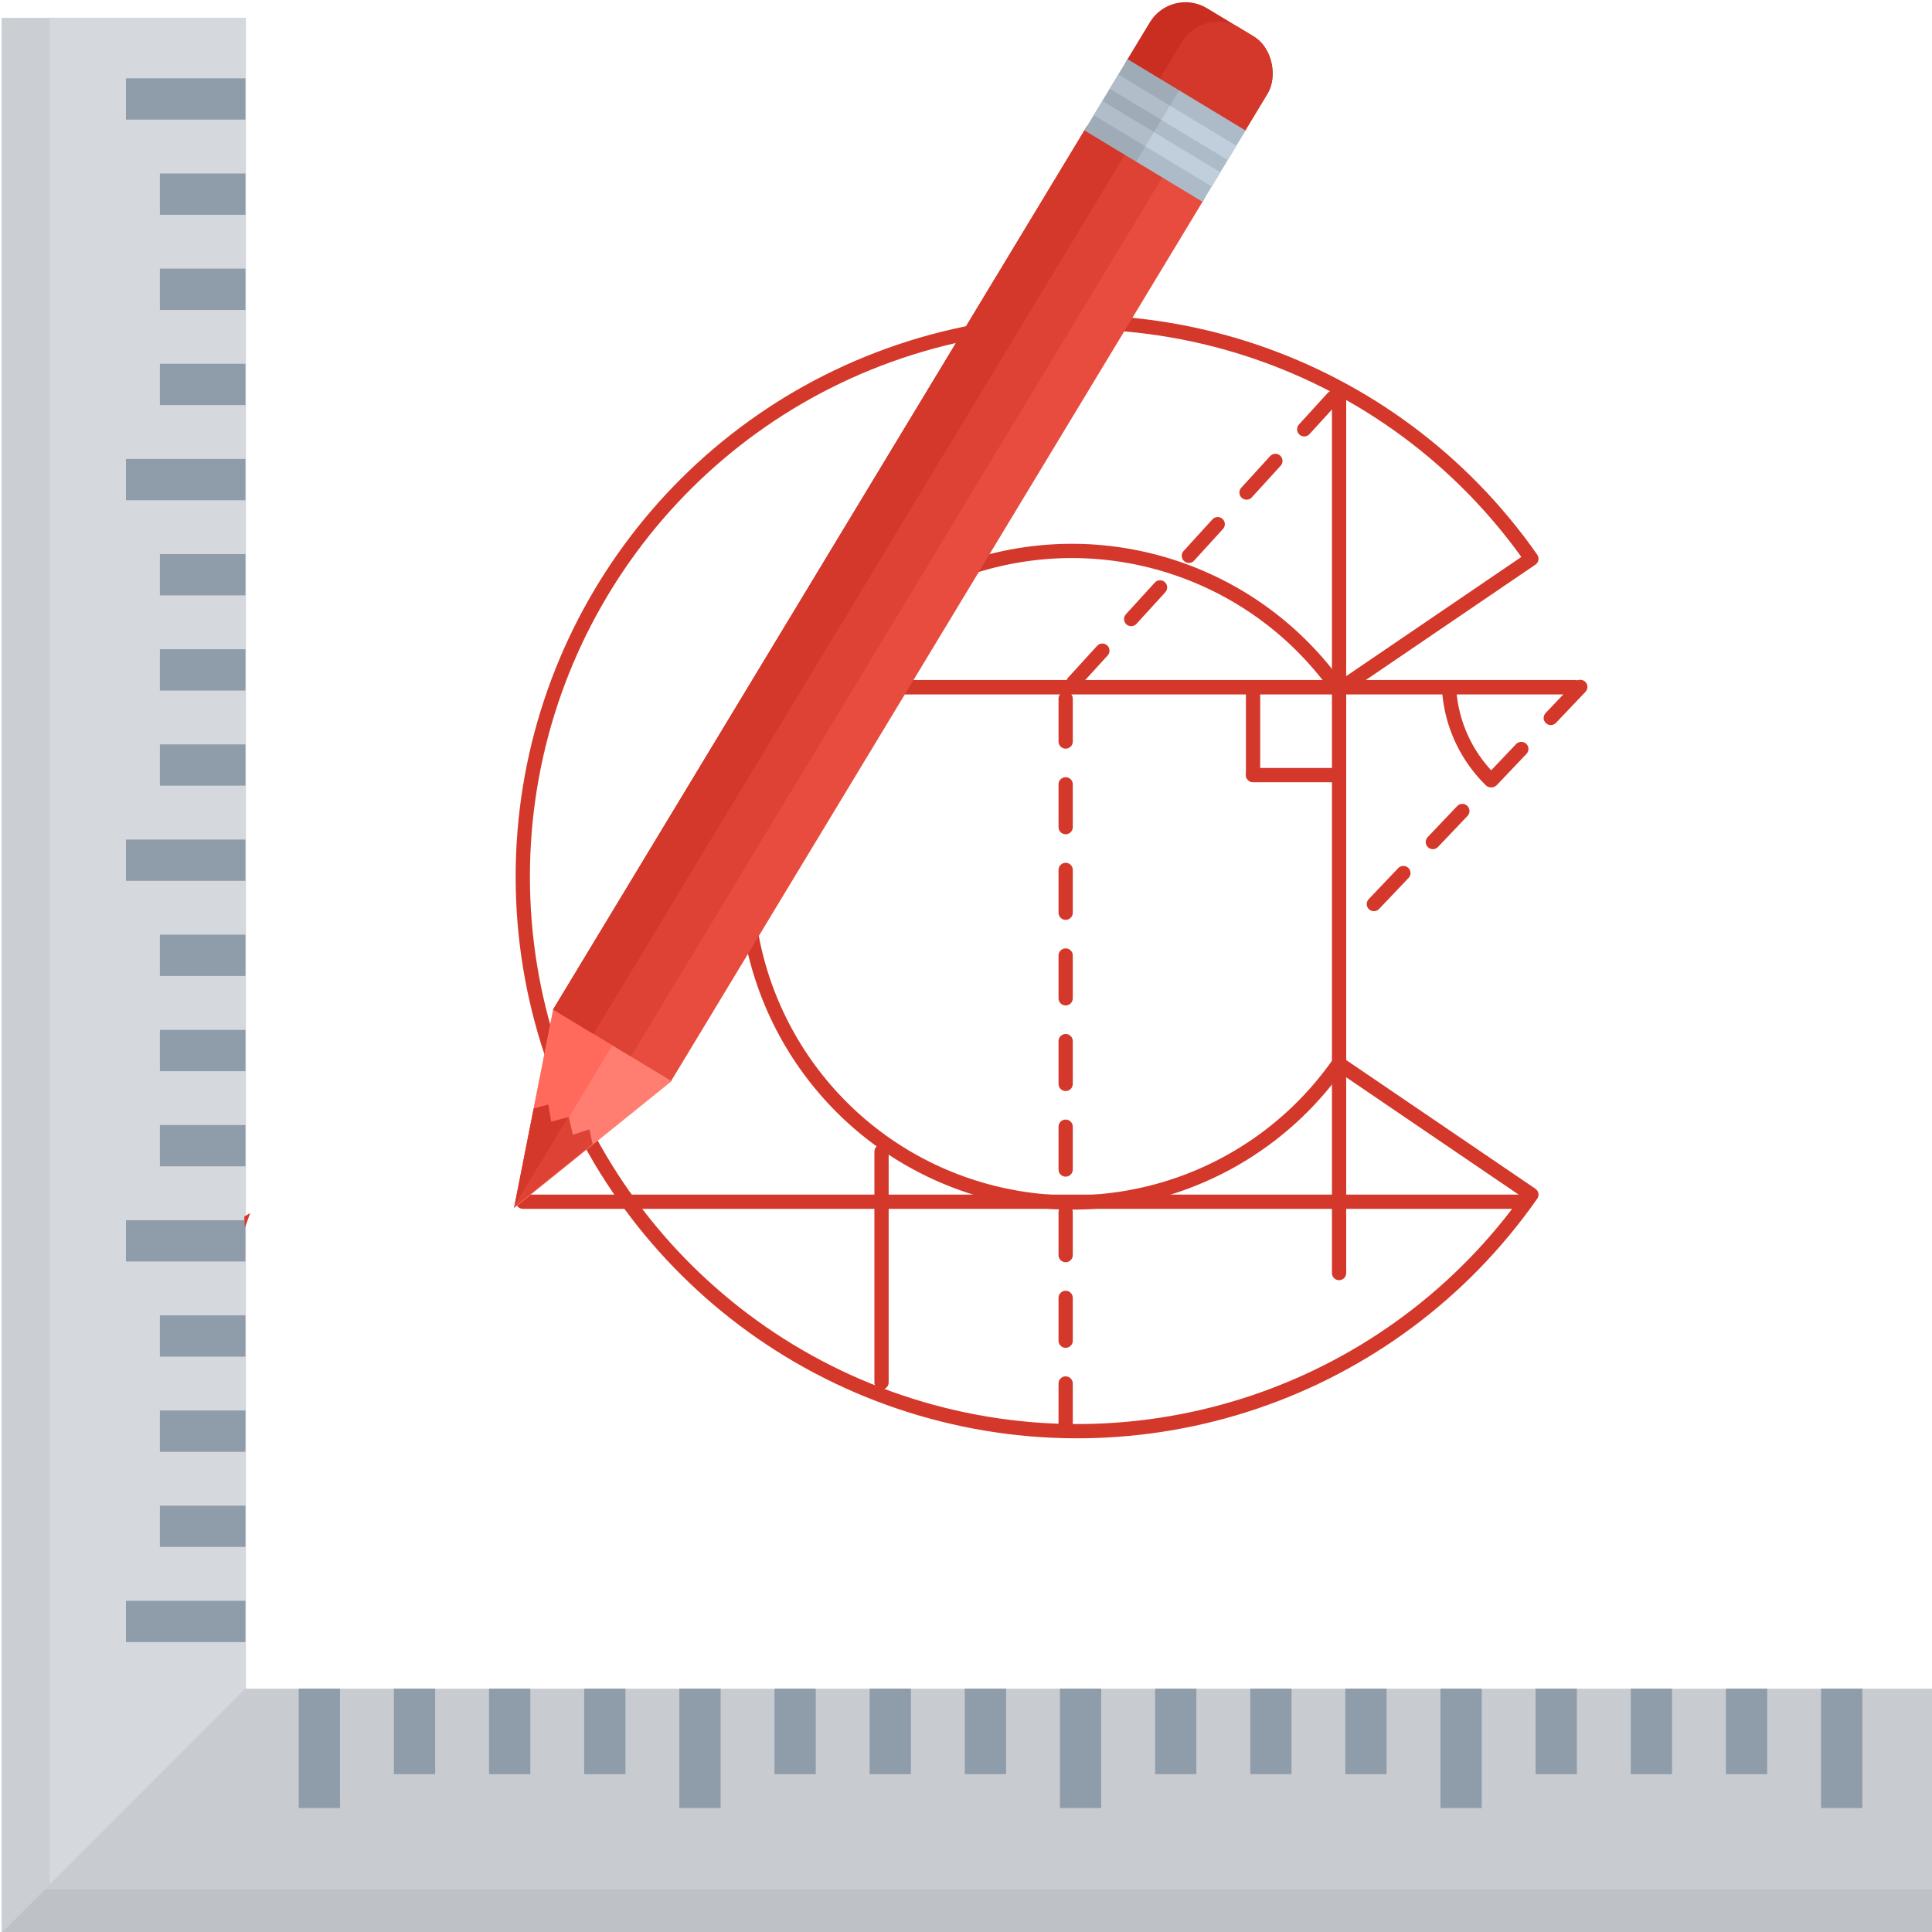 <?xml version="1.0" encoding="UTF-8" standalone="no"?>
<!-- Created with Inkscape (http://www.inkscape.org/) -->
<svg id="svg4288" xmlns:rdf="http://www.w3.org/1999/02/22-rdf-syntax-ns#" xmlns="http://www.w3.org/2000/svg" height="365.95" viewBox="0 0 365.875 365.952" width="365.88" version="1.1" xmlns:cc="http://creativecommons.org/ns#" xmlns:dc="http://purl.org/dc/elements/1.1/">
 <defs id="defs4290">
  <clipPath id="clipPath7751" clipPathUnits="userSpaceOnUse">
   <path id="path7753" d="m727.87-38.587h51.34v402.58h-51.34z" fill="#cbced3"/>
  </clipPath>
  <clipPath id="clipPath7806" clipPathUnits="userSpaceOnUse">
   <path id="path7808" d="m314.61-1134.1h51.34v406.27l-51.34-51.276z" fill="#c6c9ce"/>
  </clipPath>
  <clipPath id="clipPath7942" clipPathUnits="userSpaceOnUse">
   <path id="path7944" d="m980-27.489h29v17.5h-29z" fill="#adbbc8"/>
  </clipPath>
  <clipPath id="clipPath7962" clipPathUnits="userSpaceOnUse">
   <path id="path7964" d="m980 205.9 14.563 40.047v-41.746z" fill-rule="evenodd" fill="#ff6a5d"/>
  </clipPath>
  <clipPath id="clipPath7971" clipPathUnits="userSpaceOnUse">
   <rect id="rect7973" ry="8.75" height="26.875" width="28.938" y="-45.3" x="980" fill="#c92e21"/>
  </clipPath>
 </defs>
 <path id="path8137" stroke-linejoin="round" d="m253.52 201.42c-15.442 22.051-43.405 31.543-69.084 23.447-25.677-8.097-43.139-31.912-43.139-58.837s17.462-50.739 43.141-58.835c25.679-8.097 53.643 1.397 69.084 23.448l36.488-24.823c-26.28-37.555-73.87-53.712-117.58-39.93-43.71 13.778-73.43 54.31-73.43 100.14 0 45.828 29.721 86.362 73.428 100.14 43.707 13.781 91.303-2.376 117.58-39.932z" stroke="#d3382b" stroke-linecap="round" stroke-width="2.702" fill="none"/>
 <g id="g8289" transform="matrix(.901 0 0 .901 -655.51 36.384)">
  <path id="rect7685" d="m727.87-36.626h51.34v402.58h-51.34z" fill="#cbced3"/>
  <path id="rect7687" d="m737.95-38.587h49.148v402.58h-49.148z" clip-path="url(#clipPath7751)" transform="translate(0 1.96)" fill="#d5d8dd"/>
  <g fill="#8f9daa">
   <rect id="rect7705" height="8.677" width="25.101" y="-23.917" x="754.01"/>
   <rect id="rect7722" height="8.677" width="17.974" y="-3.916" x="761.14"/>
   <rect id="rect7724" height="8.677" width="17.974" y="16.084" x="761.14"/>
   <rect id="rect7726" height="8.677" width="17.974" y="36.084" x="761.14"/>
   <rect id="rect7730" height="8.677" width="17.974" y="76.084" x="761.14"/>
   <rect id="rect7732" height="8.677" width="17.974" y="96.085" x="761.14"/>
   <rect id="rect7734" height="8.677" width="17.974" y="116.08" x="761.14"/>
   <rect id="rect7738" height="8.677" width="25.101" y="56.084" x="754.01"/>
   <rect id="rect7740" height="8.677" width="25.101" y="136.08" x="754.01"/>
   <rect id="rect7742" height="8.677" width="25.101" y="216.09" x="754.01"/>
   <rect id="rect7744" height="8.677" width="25.101" y="296.09" x="754.01"/>
   <rect id="rect7755" height="8.677" width="17.974" y="156.08" x="761.14"/>
   <rect id="rect7757" height="8.677" width="17.974" y="176.09" x="761.14"/>
   <rect id="rect7759" height="8.677" width="17.974" y="196.09" x="761.14"/>
   <rect id="rect7761" height="8.677" width="17.974" y="236.09" x="761.14"/>
   <rect id="rect7763" height="8.677" width="17.974" y="256.09" x="761.14"/>
   <rect id="rect7765" height="8.677" width="17.974" y="276.09" x="761.14"/>
  </g>
  <path id="rect7695" d="m1134.1 314.61v51.34h-406.27l51.276-51.34z" fill="#bec1c6"/>
  <path id="rect7697" d="m305.41-1134.1h51.34v397.07l-51.34-50.399z" clip-path="url(#clipPath7806)" transform="rotate(90)" fill="#c8cbd0"/>
  <g fill="#8f9daa">
   <rect id="rect7769" transform="rotate(-90)" height="8.677" width="25.101" y="790.32" x="-339.65"/>
   <rect id="rect7771" transform="rotate(-90)" height="8.677" width="17.974" y="810.32" x="-332.52"/>
   <rect id="rect7773" transform="rotate(-90)" height="8.677" width="17.974" y="830.32" x="-332.52"/>
   <rect id="rect7775" transform="rotate(-90)" height="8.677" width="17.974" y="850.32" x="-332.52"/>
   <rect id="rect7777" transform="rotate(-90)" height="8.677" width="17.974" y="890.32" x="-332.52"/>
   <rect id="rect7779" transform="rotate(-90)" height="8.677" width="17.974" y="910.32" x="-332.52"/>
   <rect id="rect7781" transform="rotate(-90)" height="8.677" width="17.974" y="930.32" x="-332.52"/>
   <rect id="rect7783" transform="rotate(-90)" height="8.677" width="25.101" y="870.32" x="-339.65"/>
   <rect id="rect7785" transform="rotate(-90)" height="8.677" width="25.101" y="950.32" x="-339.65"/>
   <rect id="rect7787" transform="rotate(-90)" height="8.677" width="25.101" y="1030.3" x="-339.65"/>
   <rect id="rect7789" transform="rotate(-90)" height="8.677" width="25.101" y="1110.3" x="-339.65"/>
   <rect id="rect7791" transform="rotate(-90)" height="8.677" width="17.974" y="970.32" x="-332.52"/>
   <rect id="rect7793" transform="rotate(-90)" height="8.677" width="17.974" y="990.32" x="-332.52"/>
   <rect id="rect7795" transform="rotate(-90)" height="8.677" width="17.974" y="1010.3" x="-332.52"/>
   <rect id="rect7797" transform="rotate(-90)" height="8.677" width="17.974" y="1050.3" x="-332.52"/>
   <rect id="rect7799" transform="rotate(-90)" height="8.677" width="17.974" y="1070.3" x="-332.52"/>
   <rect id="rect7801" transform="rotate(-90)" height="8.677" width="17.974" y="1090.3" x="-332.52"/>
  </g>
  <path id="path7992" d="m778.87 215.33 0.125 2.375 1.125-3.125z" fill-rule="evenodd" fill="#d3382b"/>
 </g>
 <g stroke="#d3382b" stroke-linecap="round" fill="none">
  <g>
   <path id="path7994" d="m99.036 227.58h188.78" stroke-width="2.702"/>
   <path id="path8155" d="m253.59 241.09v-167.25" stroke-width="2.702"/>
   <path id="path8157" d="m167.22 130.15h131.08" stroke-width="2.733"/>
  </g>
  <path id="path8159" d="m299.27 130.09-41.066 43.204" stroke-dasharray="8.105, 8.105" stroke-width="2.702"/>
  <path id="path8161" d="m201.81 270.11v-138.84" stroke-dasharray="8.105, 8.105" stroke-width="2.702"/>
  <g stroke-width="2.702">
   <path id="path8163" d="m237.29 146.79h16.082"/>
   <path id="path8165" d="m237.3 130.66v16.082"/>
   <path id="path8330" d="m166.94 218.09v43.704"/>
  </g>
  <path id="path8332" d="m252.45 75.312-49.878 54.697" stroke-dasharray="8.105, 8.105" stroke-width="2.702"/>
  <path id="path8336" stroke-linejoin="round" stroke-width="2.702" d="m282.34 147.76a26.466 26.466 0 0 1 -7.91 -17.24"/>
 </g>
 <g id="g7975" transform="matrix(.771 .466 -.466 .771 -554.86 -424.28)">
  <g>
   <path id="path7948" d="m994.56 204.2-14.563 1.699 14.563 40.047 14.563-40.047-14.563-1.699z" fill-rule="evenodd" fill="#ff7e71"/>
   <path id="rect7810" d="m980-11.05h29v217h-29z" fill="#e74c3f"/>
   <path id="path7946" d="m980 205.9 14.563 40.047v-41.746z" fill-rule="evenodd" fill="#ff6a5d"/>
   <path id="path7813" d="m980-11.05h19.101v217h-19.101z" fill="#dd4235"/>
   <path id="path7815" d="m980-11.05h9.908v217h-9.908z" fill="#d3382b"/>
   <rect id="rect7928" ry="8.75" height="26.875" width="28.938" y="-45.3" x="980" fill="#c92e21"/>
   <rect id="rect7930" clip-path="url(#clipPath7971)" ry="8.75" height="26.75" width="24.625" y="-45.3" x="987.91" fill="#d3382b"/>
   <path id="path7817" d="m980-27.489h29v17.5h-29z" fill="#adbbc8"/>
   <path id="path7922" d="m980-23.739h29v3.5h-29z" fill="#c1cfdc"/>
   <path id="path7924" d="m980-17.239h29v3.5h-29z" fill="#c1cfdc"/>
  </g>
  <rect id="rect7938" clip-path="url(#clipPath7942)" fill-opacity=".083" ry="0" height="22.362" width="16.352" y="-29.323" x="976.34"/>
  <path id="path7958" d="m994.5 223.58-2.666 2.754-2.377-2.775-2.805 2.938 7.848 21.771z" clip-path="url(#clipPath7962)" fill-rule="evenodd" fill="#d3382b"/>
  <path id="path7966" d="m994.5 223.58-2.666 2.754-2.377-2.775-2.805 2.938 7.848 21.771z" clip-path="url(#clipPath7962)" fill-rule="evenodd" transform="matrix(-1 0 0 1 1989 0)" fill="#dd4235"/>
 </g>
</svg>
